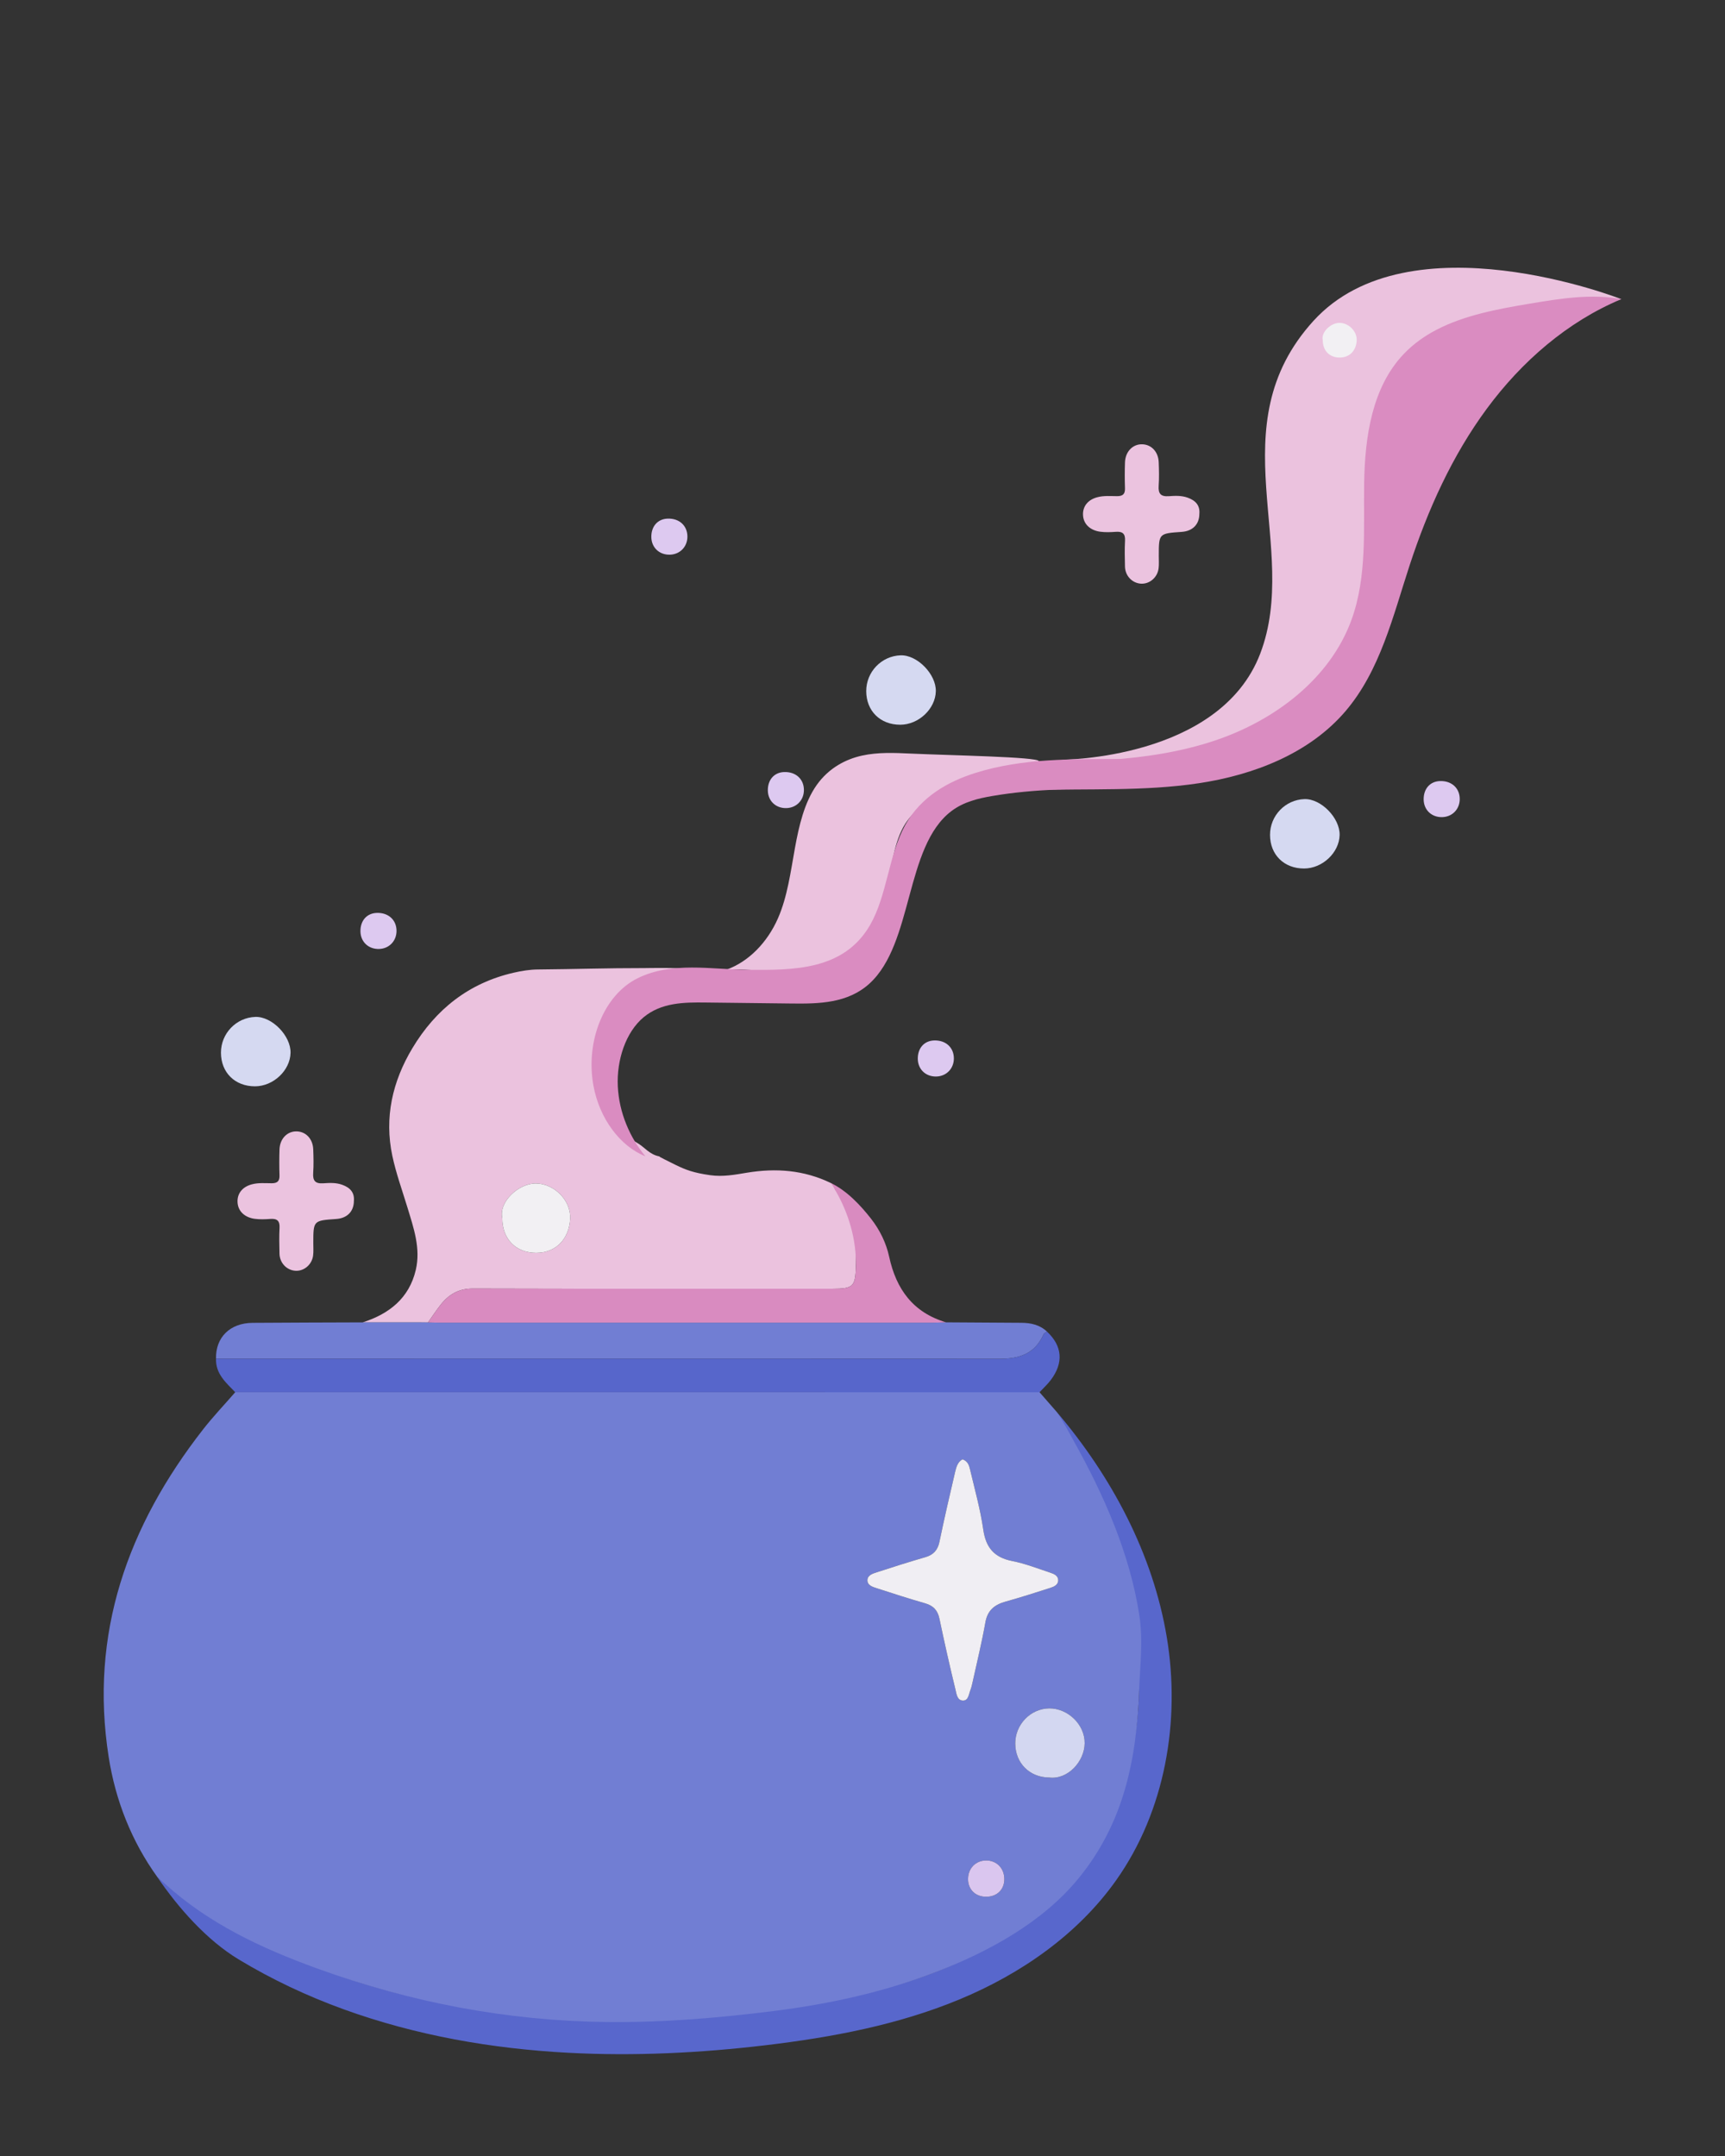 <?xml version="1.0" encoding="utf-8"?>
<!-- Generator: Adobe Illustrator 26.0.0, SVG Export Plug-In . SVG Version: 6.00 Build 0)  -->
<svg version="1.1" id="Layer_1" xmlns="http://www.w3.org/2000/svg" xmlns:xlink="http://www.w3.org/1999/xlink" x="0px" y="0px"
	 viewBox="0 0 1080 1350" enable-background="new 0 0 1080 1350" xml:space="preserve">
<rect x="0" y="0" width="1080" height="1350" fill="#333333" stroke="none"/>
<g>
	<path fill="#EBC2DE" d="M664.368,475.725c0,0,99.321,0.038,124.663-66.506c25.342-66.544-26.622-142.366,33.277-208.27
		c59.899-65.904,192.766-13.64,192.766-13.64s-30.603,8.361-66.824,29.636c-48.866,32.519-77.112,116.828-101.88,209.87
		l-119.798,55.667L664.368,475.725z"/>
	<path fill="#5867CC" d="M355.914,1285.378c-47.962-2.538-95.489-10.832-140.676-27.208c-22.9-8.299-45.037-18.702-65.885-31.31
		c-19.933-12.054-37.866-32.348-50.889-51.586c51.758,41.483,115.112,67.129,180.299,79.388
		c65.188,12.259,132.296,11.55,198.205,4.088c38.145-4.318,76.366-10.973,112.002-25.248c35.635-14.275,68.774-36.66,91.079-67.904
		c28.833-40.389,37.375-92.819,31.192-142.057s-25.982-95.806-49.625-139.436c34.342,40.432,60.286,88.951,68.932,141.289
		c8.646,52.339-1.07,108.554-31.69,151.873c-24.052,34.027-59.692,58.723-98.177,74.699
		c-38.486,15.976-79.891,23.731-121.268,28.667C438.732,1285.486,397.162,1287.561,355.914,1285.378z"/>
	<path fill="#717ED3" d="M661.616,884.106c4.7,6.94,7.29,12.187,10.634,18.173c18.859,33.761,35.068,70.403,41.025,108.854
		c2.511,16.209,0.49,31.414-0.105,47.773c-1.59,43.741-10.014,83.232-38.041,117.41c-22.52,27.463-56.267,45.814-89.018,58.44
		c-32.828,12.656-67.024,20.105-101.826,24.481c-34.633,4.355-69.557,7.264-104.445,6.875
		c-62.123-0.693-122.723-12.248-181.24-33.516c-34.997-12.72-67.57-27.886-95.394-53.083c-1.434-1.299-2.095-1.754-4.743-4.238
		c-16.167-22.461-26.176-47.993-30.426-75.12c-12.121-77.375,11.924-144.626,59.037-205.04c6.322-8.107,13.447-15.588,20.2-23.359
		c167.852,0.001,335.703,0.003,503.555,0.004C654.297,875.834,658.149,880.032,661.616,884.106z M602.649,913.755
		c-3.007,1.55-3.928,4.832-4.638,7.842c-3.438,14.571-6.775,29.169-9.831,43.824c-1.09,5.227-3.761,8.161-8.85,9.632
		c-10.11,2.924-20.146,6.116-30.152,9.383c-2.591,0.846-6.055,1.763-6.094,5.033c-0.04,3.308,3.437,4.233,6.02,5.078
		c10.004,3.276,20.042,6.465,30.151,9.396c5.063,1.468,7.807,4.323,8.905,9.579c3.11,14.883,6.471,29.717,10.059,44.492
		c0.646,2.66,1.056,6.899,4.857,6.814c3.246-0.073,3.463-3.957,4.447-6.483c0.676-1.734,1.083-3.586,1.483-5.413
		c2.704-12.338,5.731-24.62,7.925-37.048c1.352-7.658,5.782-11.118,12.715-13.045c9.464-2.63,18.826-5.642,28.178-8.655
		c2.199-0.708,4.671-1.899,4.708-4.638c0.037-2.762-2.445-3.962-4.631-4.685c-7.996-2.646-15.925-5.785-24.142-7.401
		c-11.288-2.221-16.51-8.362-18.15-19.701c-1.835-12.697-5.319-25.163-8.291-37.68C606.756,917.707,606.041,914.997,602.649,913.755
		z M656.907,1113.019c11.54,1.44,22.084-9.96,22.193-21.508c0.111-11.718-10.622-21.964-22.318-21.781
		c-11.616,0.181-21.176,10.103-21.15,21.952C635.659,1103.97,644.614,1112.951,656.907,1113.019z M617.133,1187.67
		c6.953,0.118,11.692-4.395,11.66-11.101c-0.033-6.769-4.806-11.633-11.393-11.61c-6.575,0.023-11.319,4.928-11.31,11.694
		C606.098,1183.063,610.606,1187.56,617.133,1187.67z"/>
	<path fill="#EBC2DE" d="M429.567,606.901c-3.869,0.966-28.586,9.259-37.672,17.391c-10.219,9.312-17.363,19.308-18.715,32.632
		c-2.732,26.925,2.643,44.834,26.634,59.266c3.652,2.196,7.054,6.802,12.941,7.888c0,0,0.536,0.435,0.536,0.435
		s3.441,1.87,9.74,4.929s11.071,4.92,21.63,6.417c7.977,1.131,15.498-0.314,22.891-1.539c18.332-3.036,35.772-1.688,52.567,6.412
		c0.604,0.291,1.591,1.334,1.591,1.334l0.817,1.972l0.6,1.28c0,0,4.994,4.726,5.679,5.899c8.176,14.011,7.433,24.98,7.051,41.442
		c-0.298,12.863-1.488,14.31-14.721,14.31c-75.038,0.004-150.077,0.097-225.114-0.119c-8.966-0.026-15.198,3.768-20.322,10.368
		c-2.719,3.502-5.171,7.211-7.744,10.826c-13.629-0.009-27.258-0.019-40.887-0.028c16.627-5.316,29.081-15.144,33.242-32.8
		c3.19-13.536-1.346-26.379-5.228-39.164c-3.26-10.735-7.125-21.353-9.447-32.293c-5.101-24.035,0.053-46.569,12.528-67.387
		c14.595-24.355,35.346-40.84,63.371-47.29c4.975-1.145,10.14-1.995,15.226-2.039c24.637-0.21,42.255-0.885,66.894-0.868
		C405.483,606.177,425.256,605.685,429.567,606.901z M314.46,762.713c-0.005,13.105,8.448,21.774,21.225,21.764
		c12.465-0.009,20.555-8.713,21.278-21.16c0.687-11.826-10.178-22.213-21.436-22.29C324.729,740.954,312.156,752.499,314.46,762.713
		z"/>
	<path fill="#717ED3" d="M227.067,828.016c13.629,0.009,27.258,0.019,40.888,0.029c2.813,0.056,5.625,0.16,8.438,0.16
		c102.494,0.008,204.988,0.009,307.482-0.002c2.811,0,5.621-0.139,8.432-0.213c15.697,0.1,31.394,0.218,47.091,0.292
		c5.999,0.028,11.561,1.24,16.101,5.498c-0.733,0.567-1.818,0.979-2.148,1.725c-5.411,12.242-15.113,15.363-27.874,15.345
		c-163.411-0.23-326.823-0.112-490.234-0.083c-0.307-13.364,8.753-22.35,22.902-22.455
		C181.118,828.14,204.093,828.107,227.067,828.016z"/>
	<path fill="#5766CB" d="M135.243,850.766c163.411-0.029,326.823-0.147,490.234,0.083c12.761,0.018,22.463-3.103,27.874-15.345
		c0.33-0.746,1.414-1.158,2.148-1.725c9.628,9.018,10.531,19.532,2.394,30.316c-2.083,2.76-4.694,5.121-7.062,7.666
		c-167.852-0.001-335.704-0.003-503.555-0.004C141.497,865.773,134.924,860.245,135.243,850.766z"/>
	<path fill="#D98BC0" d="M592.307,827.989c-2.811,0.074-5.621,0.213-8.432,0.213c-102.494,0.011-204.988,0.01-307.482,0.002
		c-2.812,0-5.625-0.104-8.437-0.16c2.572-3.616,5.024-7.325,7.743-10.827c5.124-6.6,11.357-10.394,20.322-10.368
		c75.037,0.216,150.076,0.123,225.114,0.119c13.234-0.001,14.423-1.448,14.721-14.31c0.382-16.463-4.594-33.15-12.77-47.161
		c-0.684-1.172-1.675-3.402-2.968-4.766c10.216,4.876,18.796,14.167,25.178,22.317c5.5,7.024,9.52,15.158,11.41,23.911
		C561.093,807.279,571.719,821.877,592.307,827.989z"/>
	<path fill="#EBC3DF" d="M221.561,752.069c-0.065,6.577-4.265,10.747-11.073,11.215c-14.325,0.985-14.321,0.985-14.331,15.146
		c-0.002,2.578,0.197,5.188-0.125,7.729c-0.731,5.756-5.767,9.93-11.165,9.536c-5.461-0.398-9.753-4.944-9.883-10.713
		c-0.121-5.39-0.257-10.797,0.034-16.173c0.239-4.403-1.556-5.87-5.746-5.564c-3.263,0.238-6.609,0.373-9.831-0.073
		c-5.96-0.824-10.413-4.503-10.72-10.366c-0.28-5.347,2.895-9.563,8.806-11.183c4.211-1.154,8.382-0.727,12.557-0.717
		c3.652,0.009,5.027-1.378,4.907-4.995c-0.18-5.386-0.181-10.788,0.003-16.175c0.232-6.783,4.923-11.517,10.888-11.305
		c5.73,0.203,9.991,4.754,10.233,11.266c0.182,4.917,0.31,9.865-0.03,14.764c-0.335,4.841,1.278,6.813,6.306,6.472
		c3.913-0.265,7.89-0.491,11.816,0.908C219.278,743.648,222.034,746.745,221.561,752.069z"/>
	<path fill="#EBC3DF" d="M750.905,321.834c-0.065,6.577-4.265,10.747-11.073,11.215c-14.325,0.985-14.321,0.985-14.331,15.146
		c-0.002,2.578,0.197,5.188-0.125,7.729c-0.731,5.756-5.767,9.93-11.165,9.536c-5.461-0.398-9.753-4.944-9.883-10.713
		c-0.121-5.39-0.257-10.797,0.034-16.173c0.239-4.403-1.556-5.87-5.746-5.564c-3.263,0.238-6.609,0.373-9.831-0.073
		c-5.96-0.824-10.414-4.503-10.72-10.366c-0.28-5.347,2.895-9.563,8.806-11.183c4.211-1.154,8.382-0.727,12.557-0.717
		c3.652,0.009,5.027-1.378,4.907-4.995c-0.18-5.386-0.181-10.788,0.003-16.175c0.232-6.783,4.923-11.517,10.888-11.305
		c5.73,0.203,9.991,4.754,10.233,11.266c0.182,4.917,0.31,9.865-0.03,14.764c-0.335,4.841,1.278,6.813,6.306,6.472
		c3.913-0.265,7.89-0.491,11.816,0.908C748.622,313.413,751.378,316.51,750.905,321.834z"/>
	<path fill="#D5D9F1" d="M159.656,680.208c-12.539,0.022-21.293-8.611-21.321-21.025c-0.027-12.062,9.545-22.036,21.53-22.435
		c10.38-0.345,22.281,11.806,22.041,22.506C181.66,670.285,171.144,680.188,159.656,680.208z"/>
	<path fill="#DDC9F0" d="M225.671,583.189c-0.087-6.751,4.005-11.368,10.249-11.563c7.259-0.227,12.334,4.406,12.34,11.263
		c0.005,6.319-4.614,11.115-10.899,11.317C230.713,594.42,225.755,589.747,225.671,583.189z"/>
	<path fill="#D5D9F1" d="M816.468,543.828c-12.539,0.022-21.293-8.61-21.321-21.025c-0.027-12.062,9.545-22.036,21.53-22.435
		c10.38-0.345,22.281,11.806,22.041,22.506C838.472,533.906,827.956,543.808,816.468,543.828z"/>
	<path fill="#D5D9F1" d="M563.655,453.798c-12.539,0.022-21.293-8.61-21.321-21.025c-0.027-12.062,9.545-22.036,21.53-22.435
		c10.38-0.345,22.281,11.806,22.041,22.506C585.658,443.875,575.143,453.778,563.655,453.798z"/>
	<path fill="#DDC9F0" d="M480.732,494.986c-0.087-6.751,4.005-11.368,10.249-11.563c7.259-0.227,12.334,4.406,12.34,11.263
		c0.005,6.319-4.614,11.115-10.899,11.317C485.774,506.217,480.817,501.545,480.732,494.986z"/>
	<path fill="#DDC9F0" d="M407.79,336.304c-0.087-6.751,4.005-11.368,10.249-11.563c7.259-0.227,12.334,4.406,12.34,11.263
		c0.005,6.319-4.614,11.115-10.899,11.317C412.832,347.535,407.874,342.863,407.79,336.304z"/>
	<path fill="#DDC9F0" d="M891.333,500.635c-0.087-6.751,4.005-11.368,10.249-11.563c7.259-0.227,12.334,4.406,12.34,11.263
		c0.005,6.319-4.614,11.115-10.899,11.317C896.375,511.866,891.418,507.193,891.333,500.635z"/>
	<path fill="#DDC9F0" d="M574.615,663.051c-0.087-6.751,4.005-11.368,10.249-11.563c7.259-0.227,12.334,4.406,12.34,11.263
		c0.005,6.319-4.614,11.115-10.899,11.317C579.657,674.281,574.7,669.609,574.615,663.051z"/>
	<path fill="#F0EEF3" d="M602.649,913.755c3.392,1.242,4.107,3.951,4.67,6.324c2.972,12.518,6.455,24.984,8.291,37.68
		c1.639,11.339,6.862,17.481,18.15,19.701c8.217,1.617,16.146,4.756,24.142,7.401c2.186,0.723,4.667,1.923,4.631,4.685
		c-0.036,2.738-2.509,3.929-4.708,4.638c-9.353,3.012-18.714,6.025-28.178,8.655c-6.933,1.926-11.363,5.387-12.715,13.045
		c-2.194,12.429-5.221,24.711-7.925,37.048c-0.401,1.827-0.807,3.678-1.483,5.413c-0.984,2.526-1.202,6.41-4.447,6.483
		c-3.801,0.085-4.211-4.153-4.857-6.814c-3.588-14.774-6.948-29.609-10.059-44.492c-1.098-5.255-3.842-8.111-8.905-9.579
		c-10.11-2.93-20.147-6.12-30.151-9.396c-2.583-0.846-6.059-1.771-6.02-5.078c0.039-3.271,3.503-4.187,6.094-5.033
		c10.006-3.267,20.041-6.459,30.152-9.383c5.089-1.472,7.76-4.406,8.85-9.632c3.056-14.655,6.393-29.253,9.831-43.824
		C598.721,918.587,599.642,915.306,602.649,913.755z"/>
	<path fill="#D3D7F1" d="M656.907,1113.019c-12.293-0.068-21.248-9.049-21.275-21.337c-0.026-11.848,9.534-21.77,21.15-21.952
		c11.696-0.182,22.429,10.063,22.318,21.781C678.991,1103.058,668.447,1114.459,656.907,1113.019z"/>
	<path fill="#DAC6EF" d="M617.133,1187.67c-6.527-0.11-11.035-4.607-11.044-11.017c-0.009-6.766,4.735-11.671,11.31-11.694
		c6.587-0.023,11.36,4.841,11.393,11.61C628.826,1183.275,624.086,1187.788,617.133,1187.67z"/>
	<path fill="#F2F0F3" d="M314.46,762.713c-2.304-10.214,10.269-21.758,21.067-21.685c11.258,0.076,22.123,10.464,21.436,22.29
		c-0.723,12.448-8.813,21.151-21.278,21.16C322.908,784.487,314.455,775.818,314.46,762.713z"/>
	<path fill="#F2F0F3" d="M828.158,213.008c-1.152-5.107,5.134-10.879,10.533-10.843c5.629,0.038,11.061,5.232,10.718,11.145
		c-0.362,6.224-4.407,10.576-10.639,10.58C832.382,223.895,828.155,219.561,828.158,213.008z"/>
	<path fill="#EBC2DE" d="M524.719,479.053c-5.04,3.058-9.635,7.176-13.417,12.522c-7.688,10.868-11.085,25.542-13.595,39.389
		c-2.718,14.99-4.71,30.499-10.611,43.983c-6.742,15.407-18.537,27.236-32.033,32.125c14.626-0.508,29.246,2.054,43.866,1.33
		s29.848-5.222,40.586-17.643c8.357-9.667,13.199-23.229,16.164-36.969c3.022-14.006,4.654-29.413,12.522-40.078
		c6.262-8.488,15.424-12.442,24.19-16.083c17.884-7.43,58.586-18.397,58.004-21.047c-0.583-2.65-55.056-3.565-80.407-4.727
		c-10.126-0.464-20.343-0.92-30.321,1.282C534.496,474.276,529.414,476.204,524.719,479.053z"/>
	<g>
		<path fill="#DA8CC1" d="M899.365,206.495c-7.547,3.934-14.48,8.845-20.456,15.109c-19.909,20.869-24.362,51.901-24.824,80.74
			c-0.462,28.839,1.927,58.584-7.907,85.699c-13.411,36.973-48.094,63.069-85.374,75.6c-21.448,7.209-43.97,10.574-66.482,12.141
			c-11.46,0.797-22.948,1.134-34.433,1.288c-3.041,0.041-14.258-1.311-15.661,0.948c-0.668,1.075,2.477,16.792,2.072,16.806
			c34.794-1.19,69.841,0.799,104.266-4.395s69.132-18.575,91.763-45.031c21.787-25.47,29.773-59.509,40.201-91.363
			c11.398-34.814,26.614-68.684,48.375-98.154c21.76-29.469,50.37-54.451,84.171-68.575c-18.839-3.517-38.211-0.361-57.114,2.795
			C938,193.437,917.006,197.298,899.365,206.495z"/>
	</g>
	<g>
		<path fill="#DA8CC1" d="M610.853,483.924c-16.987,5.32-34.223,14.787-44.177,32.793c-10.388,18.792-11.254,43.965-21.94,62.494
			c-16.455,28.53-48.132,28.292-76.801,28.045c-22.517-0.194-47.318-5.346-68.828,5.328c-21.056,10.448-32.566,39.31-27.601,67.026
			c3.675,20.513,16.535,38.053,32.566,44.415c-9.612-11.53-16.467-27.147-17.272-43.767c-0.805-16.621,5.034-34.017,16.118-43.255
			c11.114-9.263,25.382-9.428,38.74-9.271c18.061,0.211,36.121,0.423,54.182,0.635c16.804,0.197,34.906-0.099,48.493-12.457
			c27.643-25.143,22.072-85.848,51.303-108.008c7.689-5.829,16.775-7.966,25.684-9.489c26.501-4.532,53.638-4.641,80.7-4.685v-18.49
			C671.286,475.406,640.532,474.629,610.853,483.924z"/>
	</g>
</g>
</svg>
